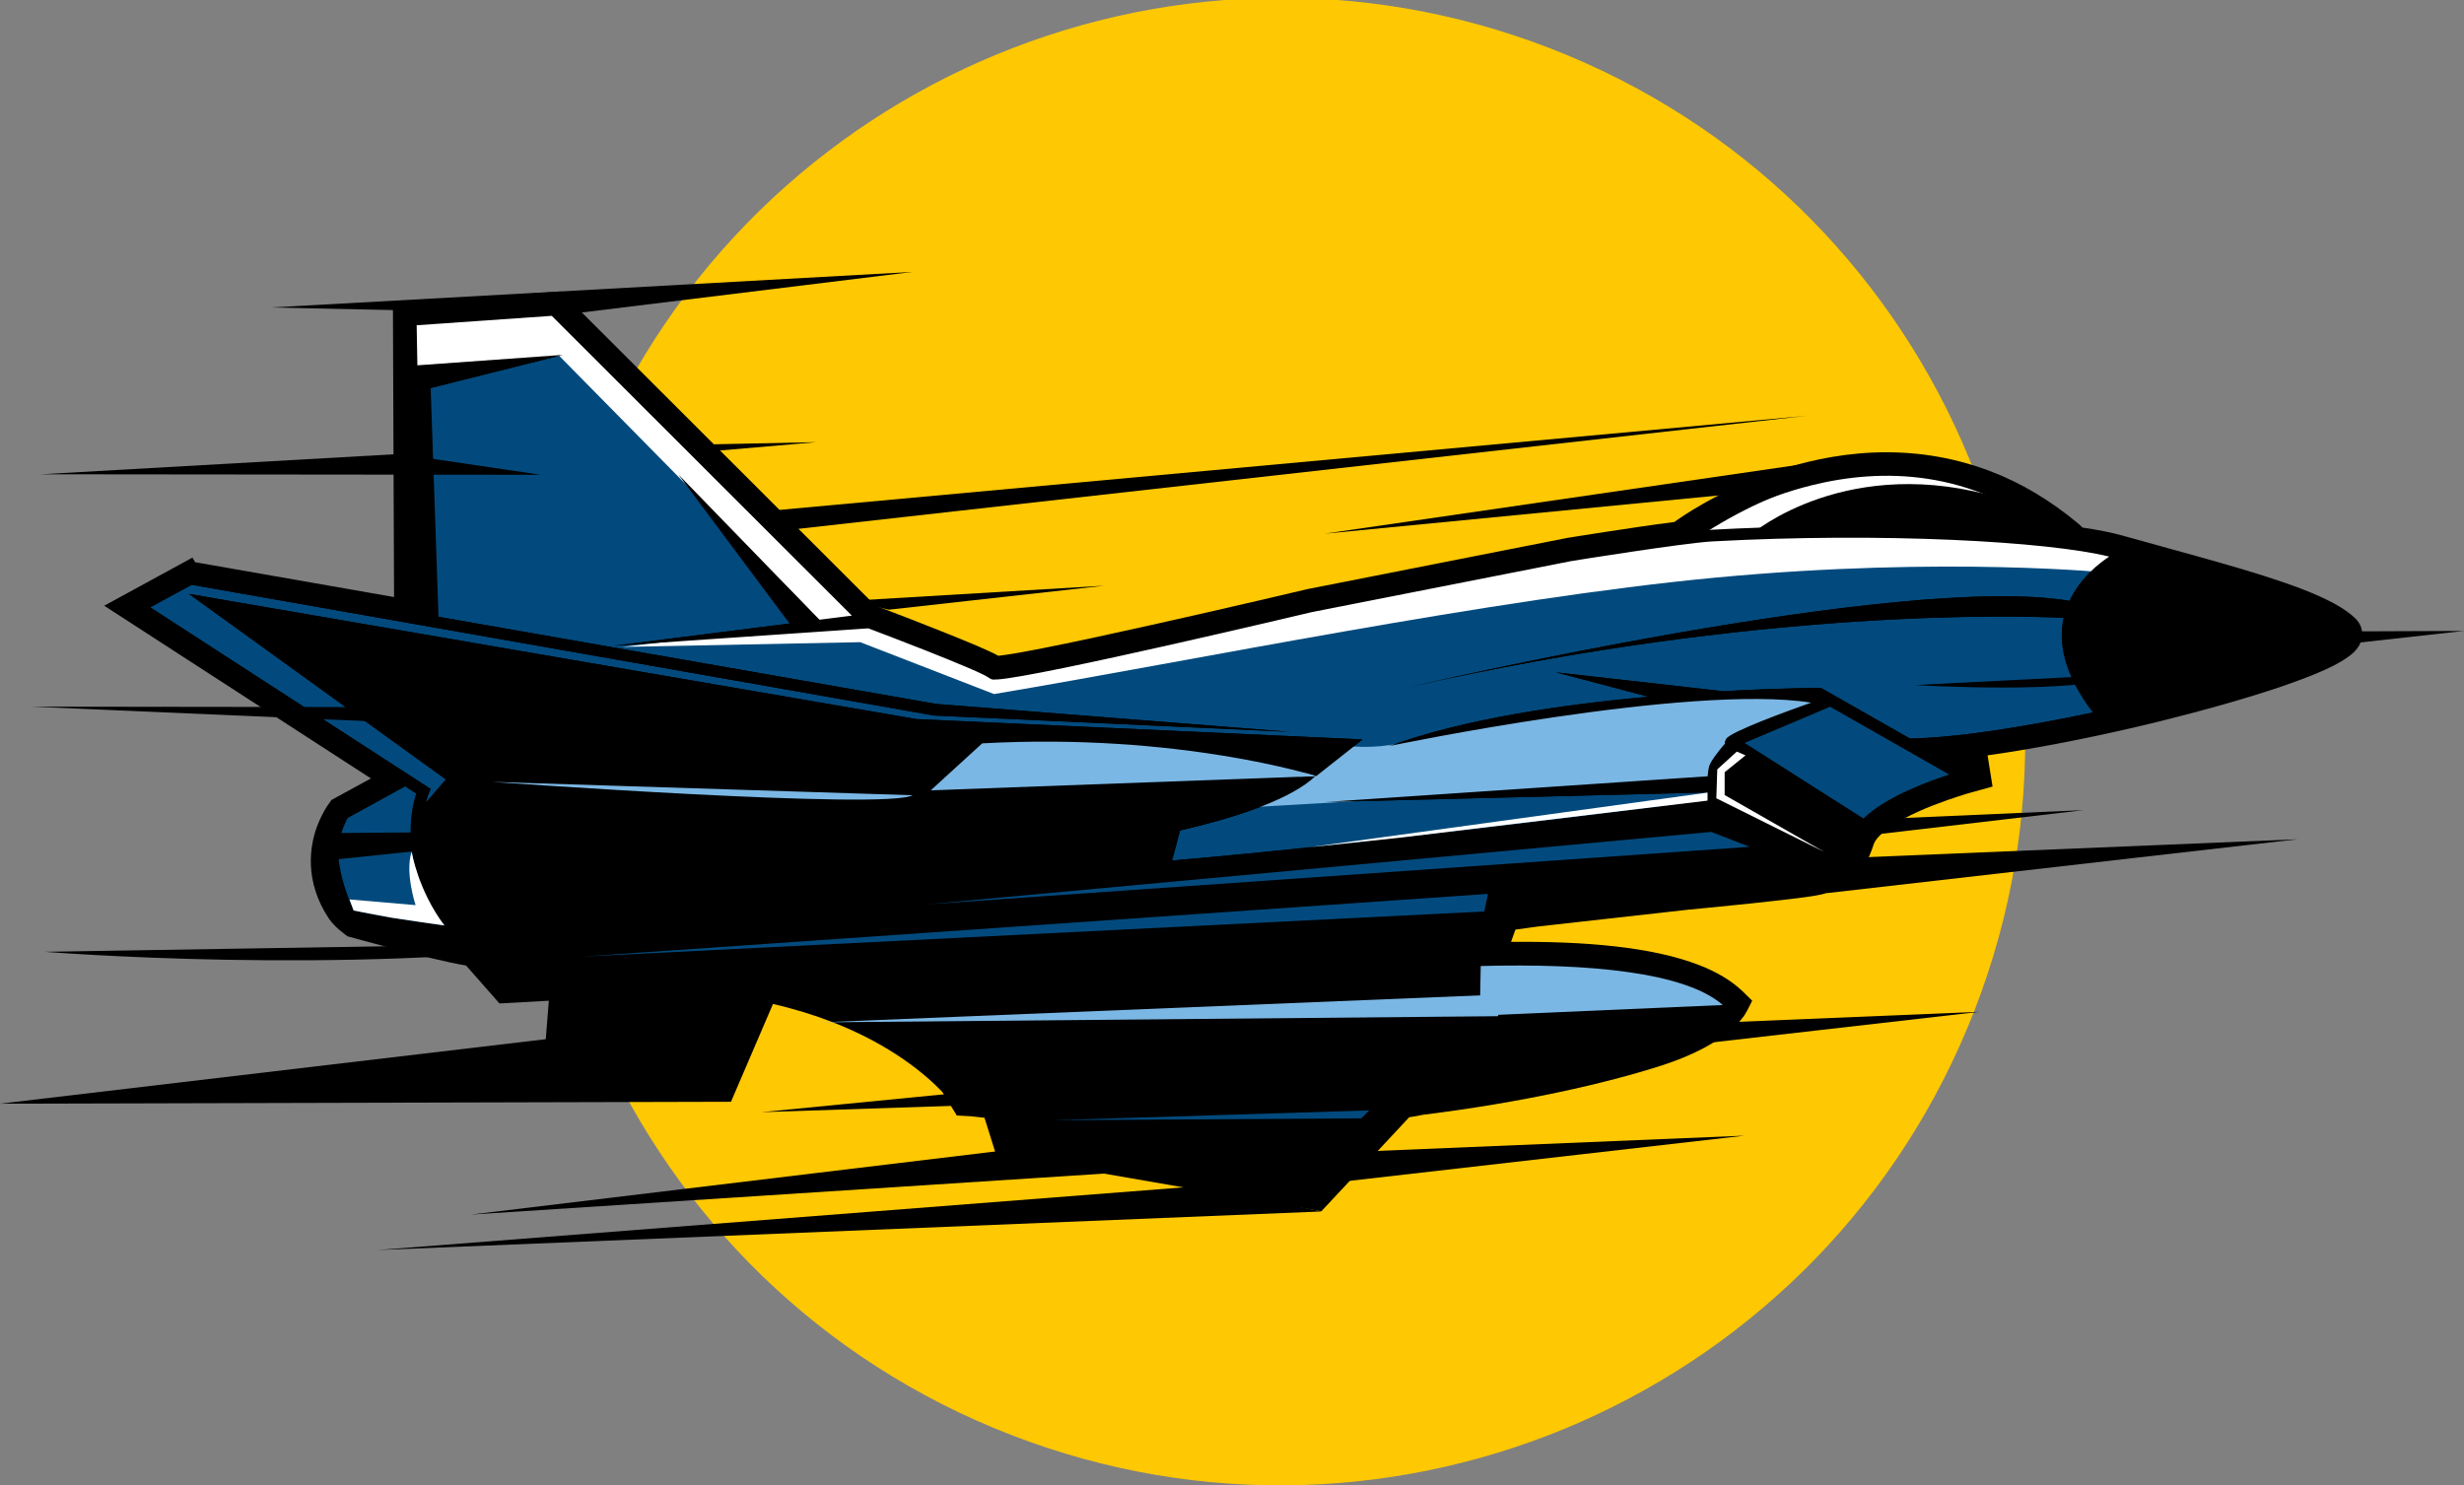 <?xml version="1.0" encoding="UTF-8" standalone="no"?>
<svg
   xmlns:dc="http://purl.org/dc/elements/1.1/"
   xmlns:cc="http://creativecommons.org/ns#"
   xmlns:rdf="http://www.w3.org/1999/02/22-rdf-syntax-ns#"
   xmlns:svg="http://www.w3.org/2000/svg"
   xmlns="http://www.w3.org/2000/svg"
   xmlns:sodipodi="http://sodipodi.sourceforge.net/DTD/sodipodi-0.dtd"
   xmlns:inkscape="http://www.inkscape.org/namespaces/inkscape"
   width="242.23"
   height="146.054"
   viewBox="0 0 242.23 146.054"
   fill="none"
   version="1.1"
   id="svg11"
   sodipodi:docname="farmjet.svg"
   inkscape:version="1.0.2-2 (e86c870879, 2021-01-15)">
  <rect x="0" y="0" width="242.23" height="146.054" fill="#808080" stroke="none"/>
  <sodipodi:namedview
     pagecolor="#ffffff"
     bordercolor="#666666"
     borderopacity="1"
     objecttolerance="10"
     gridtolerance="10"
     guidetolerance="10"
     inkscape:pageopacity="0"
     inkscape:pageshadow="2"
     inkscape:window-width="1198"
     inkscape:window-height="1311"
     id="namedview13"
     showgrid="false"
     showguides="true"
     inkscape:guide-bbox="true"
     fit-margin-top="0"
     fit-margin-left="0"
     fit-margin-right="0"
     fit-margin-bottom="0"
     inkscape:zoom="1.9979878"
     inkscape:cx="110.95618"
     inkscape:cy="76.115446"
     inkscape:window-x="3592"
     inkscape:window-y="0"
     inkscape:window-maximized="0"
     inkscape:current-layer="svg11">
    <sodipodi:guide
       position="121.014,139.821"
       orientation="1,0"
       id="guide17" />
    <sodipodi:guide
       position="80.8,71.202"
       orientation="0,-1"
       id="guide19" />
  </sodipodi:namedview>
  <g
     clip-path="url(#clip0)"
     id="g4"
     transform="translate(18.512)">
    <path
       d="M 80.899,141.098 C 118.576,155.683 160.977,136.983 175.603,99.329 190.229,61.676 171.541,19.329 133.864,4.744 96.186,-9.842 53.785,8.859 39.159,46.512 24.534,84.165 43.221,126.513 80.899,141.098 Z"
       fill="#fec803"
       id="path2" />
  </g>
  <defs
     id="defs9">
    <clipPath
       id="clip0">
      <rect
         width="215"
         height="150"
         fill="#ffffff"
         id="rect6"
         x="0"
         y="0" />
    </clipPath>
  </defs>
  <path
     d="m 232.14,62.944 c 0.215,-0.857 -0.01,-1.52 -0.541,-2.09 -1.159,-1.131 -2.924,-2.003 -5.187,-2.893 -4.586,-1.778 -11.199,-3.449 -17.861,-5.328 -1.03,-0.282 -2.329,-0.539 -3.84,-0.761 l -0.218,-0.226 -0.043,-0.04 -0.044,-0.04 c -2.853,-2.399 -5.767,-4.093 -8.672,-5.208 -16.093,-6.158 -30.747,4.727 -30.907,4.806 l -0.202,0.157 c -2.139,0.275 -4.696,0.658 -6.757,0.975 -1.087,0.166 -2.027,0.319 -2.702,0.421 -0.339,0.057 -0.611,0.092 -0.79,0.128 -0.087,0.013 -0.15,0.024 -0.199,0.029 l -0.024,0.002 -25.634,5.053 c -0.115,0.026 -7.686,1.825 -15.427,3.547 -3.86,0.865 -7.733,1.702 -10.67,2.278 -1.464,0.29 -2.702,0.515 -3.547,0.634 -0.297,0.038 -0.545,0.071 -0.73,0.093 -0.567,-0.326 -1.21,-0.575 -2.089,-0.975 -1.774,-0.758 -4.201,-1.711 -6.26,-2.521 -1.664,-0.646 -3.088,-1.186 -3.725,-1.421 l -30.936,-30.902 -16.508,1.154 0.112,28.89 -19.561,-3.426 -0.259,-0.453 -8.673,4.733 26.218,16.982 -3.875,2.116 -0.234,0.332 c -0.215,0.281 -0.659,0.943 -1.113,2.083 -0.817,2.045 -1.355,5.584 1.097,9.261 0.626,0.901 1.617,1.556 1.657,1.606 l 0.174,0.126 0.202,0.055 c 0.035,0.002 8.031,2.256 11.444,2.816 l 0.082,0.091 3.206,3.64 4.851,-0.269 -0.51,6.406 18.419,3.523 4.126,-9.61 c 2.158,0.496 4.094,1.106 5.81,1.771 5.873,2.278 9.271,5.24 10.842,6.884 l 1.418,2.312 0.609,0.036 c 0,0 0.252,0.016 0.727,0.035 l 0.845,0.093 c 0.179,0.022 0.362,0.035 0.541,0.057 l 1.146,3.652 31.968,5.546 8.638,-9.247 c 0.471,-0.064 0.916,-0.15 1.326,-0.238 9.888,-1.23 17.985,-3.084 23.473,-4.845 3.935,-1.271 6.106,-2.779 7.238,-3.879 0.425,-0.4 0.71,-0.771 0.888,-1.019 l 0.306,-0.516 0.104,-0.206 0.386,-0.755 -0.91,-0.894 c -1.147,-1.103 -2.615,-1.954 -4.32,-2.615 -4.661,-1.796 -11.218,-2.34 -18.479,-2.278 l 0.432,-1.206 c 0.559,-0.078 1.303,-0.177 2.196,-0.301 l 14.715,-1.649 c 0.478,-0.05 3.292,-0.31 6.245,-0.622 1.632,-0.178 3.239,-0.354 4.547,-0.516 1.337,-0.175 2.241,-0.295 2.89,-0.513 0.08,-0.086 1.555,-0.255 2.703,-1.396 0.672,-0.644 1.225,-1.523 1.692,-2.728 0.087,-0.225 0.168,-0.463 0.253,-0.713 0.02,-0.051 0.02,-0.051 0.02,-0.051 0.071,-0.184 0.273,-0.493 0.63,-0.836 1.038,-1.043 3.252,-2.147 5.161,-2.887 0.954,-0.37 1.836,-0.675 2.48,-0.883 0.321,-0.099 0.578,-0.187 0.765,-0.244 0.091,-0.023 0.158,-0.044 0.211,-0.059 0,0 0.01,0.004 0.014,-0.006 l 2.383,-0.662 -0.49,-3.069 c 5.168,-0.722 11.146,-1.929 16.74,-3.297 4.51,-1.118 8.719,-2.306 12.086,-3.445 3.379,-1.169 5.824,-2.172 7.139,-3.353 0.248,-0.245 0.538,-0.567 0.716,-1.027 0.025,-0.096 0.053,-0.167 0.069,-0.208 z m -64.153,15.039 0.949,0.368 z"
     fill="#000000"
     id="path2-8" />
  <path
     d="m 202.888,60.754 c -4.453,-0.211 -29.892,-0.992 -64.476,6.842 0,0 48.421,-11.34 65.053,-8.51 1.04,-2.229 2.896,-3.683 3.906,-4.348 -6.019,-1.476 -22.205,-2.394 -39.003,-1.494 -2.781,0.143 -13.896,1.932 -13.896,1.932 l -25.489,5.015 c -0.039,0.009 -26.829,6.376 -30.919,6.623 -0.328,-0.033 -0.405,0.137 -0.916,-0.214 l -0.01,-0.004 c -0.03,-0.012 -0.067,-0.038 -0.114,-0.068 -0.105,-0.064 -0.25,-0.144 -0.44,-0.229 -0.376,-0.181 -0.885,-0.414 -1.48,-0.668 -1.189,-0.508 -2.724,-1.127 -4.242,-1.727 -2.304,-0.905 -4.544,-1.762 -5.498,-2.12 l -25.057,1.717 23.428,-2.971 -29.492,-29.473 -13.282,0.924 0.07,3.94 14.296,-1.025 -14.253,3.579 0.408,21.884 50.52,8.85 34.78,2.747 -34.978,-1.602 -72.959,-12.851 0.004,-0.01 -4.082,2.224 27.56,17.854 -0.184,0.446 c 0,0 -0.127,0.327 -0.283,0.912 l 1.969,-2.291 -25.259,-18.243 71.535,12.311 43.838,1.994 -4.572,3.609 c -2.274,2.138 -7.131,3.909 -13.353,5.351 l -0.781,2.952 c 19.408,-1.663 46.34,-5.097 52.622,-5.904 -0.007,-0.226 0.003,-0.492 0,-0.787 l -37.501,0.934 37.567,-2.529 c 0.037,-0.397 0.082,-0.756 0.149,-0.988 0.157,-0.527 0.936,-1.505 1.539,-2.212 -0.022,-0.126 0.003,-0.281 0.145,-0.496 0.454,-0.717 6.25,-2.817 8.342,-3.545 -11.968,-1.891 -41.497,4.272 -41.497,4.272 7.287,-2.673 17.107,-4.094 25.475,-4.856 l -9.093,-2.398 16.433,1.86 c 5.692,-0.319 9.608,-0.328 9.608,-0.328 l 8.749,4.979 c 4.467,-0.066 11.208,-1.118 18.02,-2.566 -2.919,-3.776 -3.432,-6.877 -2.906,-9.293 z"
     fill="#024a7d"
     id="path4" />
  <path
     d="m 132.731,73.37 c 0,0 2.362,0.27 4.771,-0.277 10.793,-2.442 37.53,-6.586 41.518,-3.9 l -7.933,3.61 -2.298,3.926 -45.955,2.649 z"
     fill="#7bb7e4"
     id="path6" />
  <path
     d="m 202.266,52.452 c -2.409,-1.909 -4.86,-3.283 -7.295,-4.215 -6.077,-2.356 -12.009,-2.025 -16.92,-0.815 -4.889,1.218 -8.735,3.287 -10.661,4.467 l 0.179,0.539 c 0.278,-0.021 0.536,-0.051 0.738,-0.055 13.136,-0.699 25.803,-0.311 33.743,0.606 l 1.01,0.121 z"
     fill="#000000"
     id="path8" />
  <path
     d="m 172.242,52.466 c 0,0 9.443,-8.053 24.55,-3.441 l 0.026,-0.613 c 0,0 -12.053,-6.942 -29.245,4.005 z"
     fill="#ffffff"
     id="path10" />
  <path
     d="m 207.631,56.342 c 0,0 -16.219,-1.683 -38.934,0.448 -22.046,2.074 -51.651,8.219 -70.976,11.454 l -13.154,-5.101 -23.398,0.468 19.747,-2.295 -25.951,-26.337 -14.128,2.5 -0.566,-6.024 14.41,-1.592 30.337,31.175 13.143,5.402 42.259,-9.417 c 0,0 38.165,-8.102 59.156,-3.699 2.726,0.575 7.983,0.381 9.905,1.455 z"
     fill="#ffffff"
     id="path12" />
  <path
     d="m 230.568,63.332 c 0.211,-0.212 0.388,-0.425 0.462,-0.737 0.098,-0.314 -0.028,-0.716 -0.264,-0.925 -2.763,-2.752 -12.586,-5.115 -22.542,-7.919 -1.041,-0.286 -2.429,-0.554 -4.086,-0.797 l -0.495,-0.509 c -17.991,-15.143 -38.096,-0.378 -38.125,-0.366 l -0.425,0.34 c -4.366,0.563 -10.822,1.608 -10.836,1.615 l -25.528,5.024 c -0.039,0.009 -7.663,1.823 -15.403,3.545 -3.86,0.865 -7.747,1.708 -10.699,2.291 -1.474,0.286 -2.726,0.517 -3.6,0.649 -0.447,0.062 -0.792,0.104 -1.022,0.121 -0.073,0.007 -0.132,0.007 -0.177,0.002 -0.438,-0.323 -1.16,-0.614 -2.263,-1.101 -3.347,-1.427 -9.26,-3.661 -10.159,-4.01 l -30.526,-31.201 -15.098,1.548 0.115,29.185 -20.847,-3.654 -0.543,0.036 -0.042,-0.075 -5.959,3.247 26.218,16.982 -5.34,2.923 -0.078,0.111 c -0.048,0.064 -3.551,4.675 0.008,10.037 0.391,0.598 1.373,1.308 1.373,1.308 0,0 8.89,2.496 11.748,2.852 l 0.36,0.433 2.815,3.195 5.609,-0.316 -0.527,6.693 16.481,3.159 4.134,-9.63 c 10.526,2.213 16.102,6.984 18.262,9.29 l 1.167,1.898 c 0,0 0.599,0.033 1.647,0.087 l -0.01,0.055 c 0.428,0.048 0.85,0.082 1.277,0.131 l 1.171,3.708 30.657,5.32 8.495,-9.091 c 0.622,-0.088 1.199,-0.181 1.696,-0.282 9.849,-1.222 17.908,-3.067 23.315,-4.801 3.802,-1.229 5.798,-2.652 6.781,-3.61 0.618,-0.595 0.836,-1.004 0.87,-1.061 l 0.195,-0.383 -0.308,-0.296 c -3.887,-3.763 -13.113,-4.755 -23.642,-4.537 l 1.227,-3.437 c 0.52,-0.069 1.53,-0.218 2.891,-0.395 l 14.719,-1.66 c 0,0 3.083,-0.285 6.279,-0.62 3.253,-0.36 6.425,-0.693 7.163,-0.959 0.415,-0.192 1.393,-0.259 2.299,-1.142 0.604,-0.588 1.172,-1.508 1.649,-2.98 0.142,-0.426 0.466,-0.9 0.939,-1.362 2.563,-2.52 9.151,-4.36 9.155,-4.37 l 1.353,-0.368 -0.51,-3.229 c 5.364,-0.682 11.807,-1.967 17.801,-3.426 8.986,-2.238 16.759,-4.711 18.724,-6.534 z m -52.44,-15.623 c 6.819,-1.68 15.581,-1.643 23.963,4.98 -7.96,-0.924 -20.641,-1.306 -33.792,-0.601 -0.205,0.014 -0.469,0.029 -0.752,0.061 1.912,-1.174 5.733,-3.241 10.581,-4.44 z m -159.284,9.794 72.959,12.851 34.989,1.606 -34.781,-2.747 -48.903,-8.564 -0.77,-22.495 12.989,-3.259 -14.296,1.025 -0.07,-3.94 13.282,-0.924 29.503,29.477 -23.439,2.967 25.057,-1.717 c 0.954,0.358 3.194,1.215 5.499,2.12 1.517,0.6 3.052,1.219 4.241,1.727 0.595,0.254 1.108,0.476 1.48,0.668 0.19,0.085 0.335,0.165 0.44,0.229 0.047,0.03 0.094,0.06 0.114,0.068 0.496,0.357 0.588,0.181 0.916,0.214 4.09,-0.247 30.88,-6.615 30.918,-6.623 l 25.49,-5.015 c -0.01,-0.004 11.115,-1.788 13.886,-1.936 16.802,-0.911 32.988,0.007 39.003,1.494 -1.01,0.666 -2.862,2.11 -3.907,4.348 -16.631,-2.83 -65.052,8.51 -65.052,8.51 34.58,-7.824 60.033,-7.049 64.476,-6.841 -0.536,2.412 -0.013,5.518 2.877,9.306 -6.802,1.452 -13.553,2.5 -18.019,2.566 l -8.749,-4.979 c 0,0 -3.916,0.009 -9.609,0.328 l -16.432,-1.86 9.092,2.398 c -8.353,0.756 -18.188,2.183 -25.475,4.856 0,0 29.53,-6.163 41.497,-4.272 -2.081,0.732 -7.877,2.832 -8.342,3.545 -0.128,0.209 -0.167,0.37 -0.145,0.496 -0.603,0.706 -1.382,1.685 -1.539,2.212 -0.067,0.233 -0.122,0.587 -0.148,0.988 l -37.567,2.529 37.5,-0.934 c 0.003,0.295 -0.006,0.562 0,0.787 -6.281,0.807 -33.214,4.241 -52.621,5.904 l 0.78,-2.952 c 6.222,-1.442 11.08,-3.212 13.354,-5.35 l -37.821,1.397 5.057,-4.619 c 19.386,-1.06 32.833,3.225 32.833,3.225 l 4.571,-3.609 -43.847,-1.998 -71.536,-12.311 25.259,18.243 -1.97,2.291 c 0.146,-0.59 0.283,-0.912 0.283,-0.912 l 0.184,-0.446 -27.57,-17.858 z m 20.979,19.827 1.079,0.701 c -0.213,0.669 -0.556,2.04 -0.552,3.816 l -6.8,0.054 c 0.122,-0.376 0.239,-0.707 0.358,-0.954 0.123,-0.258 0.215,-0.434 0.275,-0.528 z m -5.045,12.191 c -0.801,-1.721 -1.329,-3.57 -1.487,-5.042 l 7.187,-0.749 c 0.301,2.161 1.175,4.697 3.211,7.261 -3.371,-0.426 -6.379,-0.911 -8.911,-1.47 z m 134.581,9.31 -23.89,1.041 0.079,-4.869 c 10.679,-0.301 20.128,0.601 23.811,3.828 z m 13.908,-18.414 c -0.023,0.027 -0.041,0.044 -0.063,0.07 l -11.686,-7.434 8.405,-3.556 11.702,6.665 c -2.096,0.679 -6.191,2.182 -8.358,4.255 z"
     fill="#000000"
     id="path14" />
  <path
     d="m 40.479,83.73 -7.187,0.749 c 0.158,1.472 0.686,3.321 1.487,5.042 2.533,0.559 5.54,1.044 8.922,1.474 -2.037,-2.564 -2.92,-5.104 -3.222,-7.265 z"
     fill="#024a7d"
     id="path16" />
  <path
     d="m 40.904,78.03 -1.079,-0.701 -5.629,3.093 c -0.064,0.105 -0.166,0.277 -0.275,0.528 -0.119,0.248 -0.236,0.579 -0.358,0.954 l 6.8,-0.054 c -0.015,-1.78 0.325,-3.14 0.541,-3.82 z"
     fill="#024a7d"
     id="path18" />
  <path
     d="m 145.474,99.861 23.89,-1.041 c -3.683,-3.226 -13.136,-4.118 -23.797,-3.834 z"
     fill="#7bb7e4"
     id="path20" />
  <path
     d="m 91.501,77.711 37.88,-1.397 c 0,0 -13.448,-4.286 -32.823,-3.222 z"
     fill="#7bb7e4"
     id="path22" />
  <path
     d="m 171.509,73.05 11.686,7.434 c 0.022,-0.027 0.04,-0.044 0.062,-0.07 2.182,-2.08 6.263,-3.576 8.359,-4.256 l -11.702,-6.665 z"
     fill="#024a7d"
     id="path24" />
  <path
     d="m 168.223,81.798 -77.062,7.12 80.851,-5.651 z"
     fill="#024a7d"
     id="path26" />
  <path
     d="m 134.6,109.181 -31.16,0.972 30.387,-0.19 z"
     fill="#024a7d"
     id="path28" />
  <path
     d="m 146.274,87.892 -89.137,6.174 88.783,-4.443 z"
     fill="#024a7d"
     id="path30" />
  <path
     d="m 170.743,73.904 -1.923,1.746 -0.092,2.843 10.618,5.28 -9.801,-5.598 0.001,-2.244 2.053,-1.659 z"
     fill="#ffffff"
     id="path32" />
  <path
     d="m 167.864,77.935 -39.115,5.371 8.76,-0.927 30.355,-3.657 z"
     fill="#ffffff"
     id="path34" />
  <path
     d="m 89.716,78.194 -41.363,-1.316 c 0.01,0.004 38.725,2.785 41.363,1.316 z"
     fill="#7bb7e4"
     id="path36" />
  <path
     d="m 34.353,88.44 6.503,0.559 c 0,0 -1.078,-3.25 -0.381,-5.259 0,0 0.576,3.725 3.212,7.261 0,0 -3.965,-0.562 -5.279,-0.778 -0.915,-0.155 -3.643,-0.695 -3.643,-0.695 z"
     fill="#ffffff"
     id="path38" />
  <path
     d="m 129.899,119.121 -92.795,3.792 80.767,-6.282 z"
     fill="#000000"
     id="path40" />
  <path
     d="m 39.295,44.636 -35.27,1.998 49.127,0.05 z"
     fill="#000000"
     id="path42" />
  <path
     d="m 26.635,30.233 63.073,-3.496 -33.652,4.13 z"
     fill="#000000"
     id="path44" />
  <path
     d="M 68.131,100.468 0,108.524 l 71.871,-0.19 z"
     fill="#000000"
     id="path46" />
  <path
     d="m 184.583,44.573 -54.372,7.904 40.398,-3.922 z"
     fill="#000000"
     id="path48" />
  <path
     d="m 231.252,62.082 10.978,-0.043 -11.663,1.294 0.209,-1.658 z"
     fill="#000000"
     id="path50" />
  <path
     d="m 209.259,66.292 -20.975,1.067 c 0,0 16.245,1.011 20.975,-1.067 z"
     fill="#000000"
     id="path52" />
  <path
     d="m 179.574,87.821 46.301,-5.299 -43.789,1.82 z"
     fill="#000000"
     id="path54" />
  <path
     d="m 148.323,104.786 46.302,-5.299 -43.79,1.82 z"
     fill="#000000"
     id="path56" />
  <path
     d="m 83.594,59.076 24.955,-1.486 -21.183,2.361 z"
     fill="#000000"
     id="path58" />
  <path
     d="m 125.189,116.966 46.302,-5.3 -43.789,1.821 z"
     fill="#000000"
     id="path60" />
  <path
     d="m 102.577,112.651 -56.284,6.775 62.969,-4.077 z"
     fill="#000000"
     id="path62" />
  <path
     d="m 147.797,97.778 -67.153,2.749 66.617,-0.607 z"
     fill="#7bb7e4"
     id="path64" />
  <path
     d="m 97.464,107.143 -22.594,2.213 24.198,-0.804 z"
     fill="#000000"
     id="path66" />
  <path
     d="m 70.176,43.686 10.068,-0.209 -10.333,0.893 z"
     fill="#000000"
     id="path68" />
  <path
     d="m 183.227,82.188 21.624,-2.531 -20.449,0.895 z"
     fill="#000000"
     id="path70" />
  <path
     d="m 37.575,69.526 -34.478,-0.044 48.334,2.092 z"
     fill="#000000"
     id="path72" />
  <path
     d="m 75.872,50.207 101.718,-9.321 -99.898,11.201 z"
     fill="#000000"
     id="path74" />
  <path
     d="m 58.215,92.711 -53.798,0.877 c 0,0 29.624,2.38 53.798,-0.877 z"
     fill="#000000"
     id="path76" />
  <path
     d="m 66.68,46.641 14.246,14.678 -2.846,0.612 z"
     fill="#000000"
     id="path78" />
</svg>
